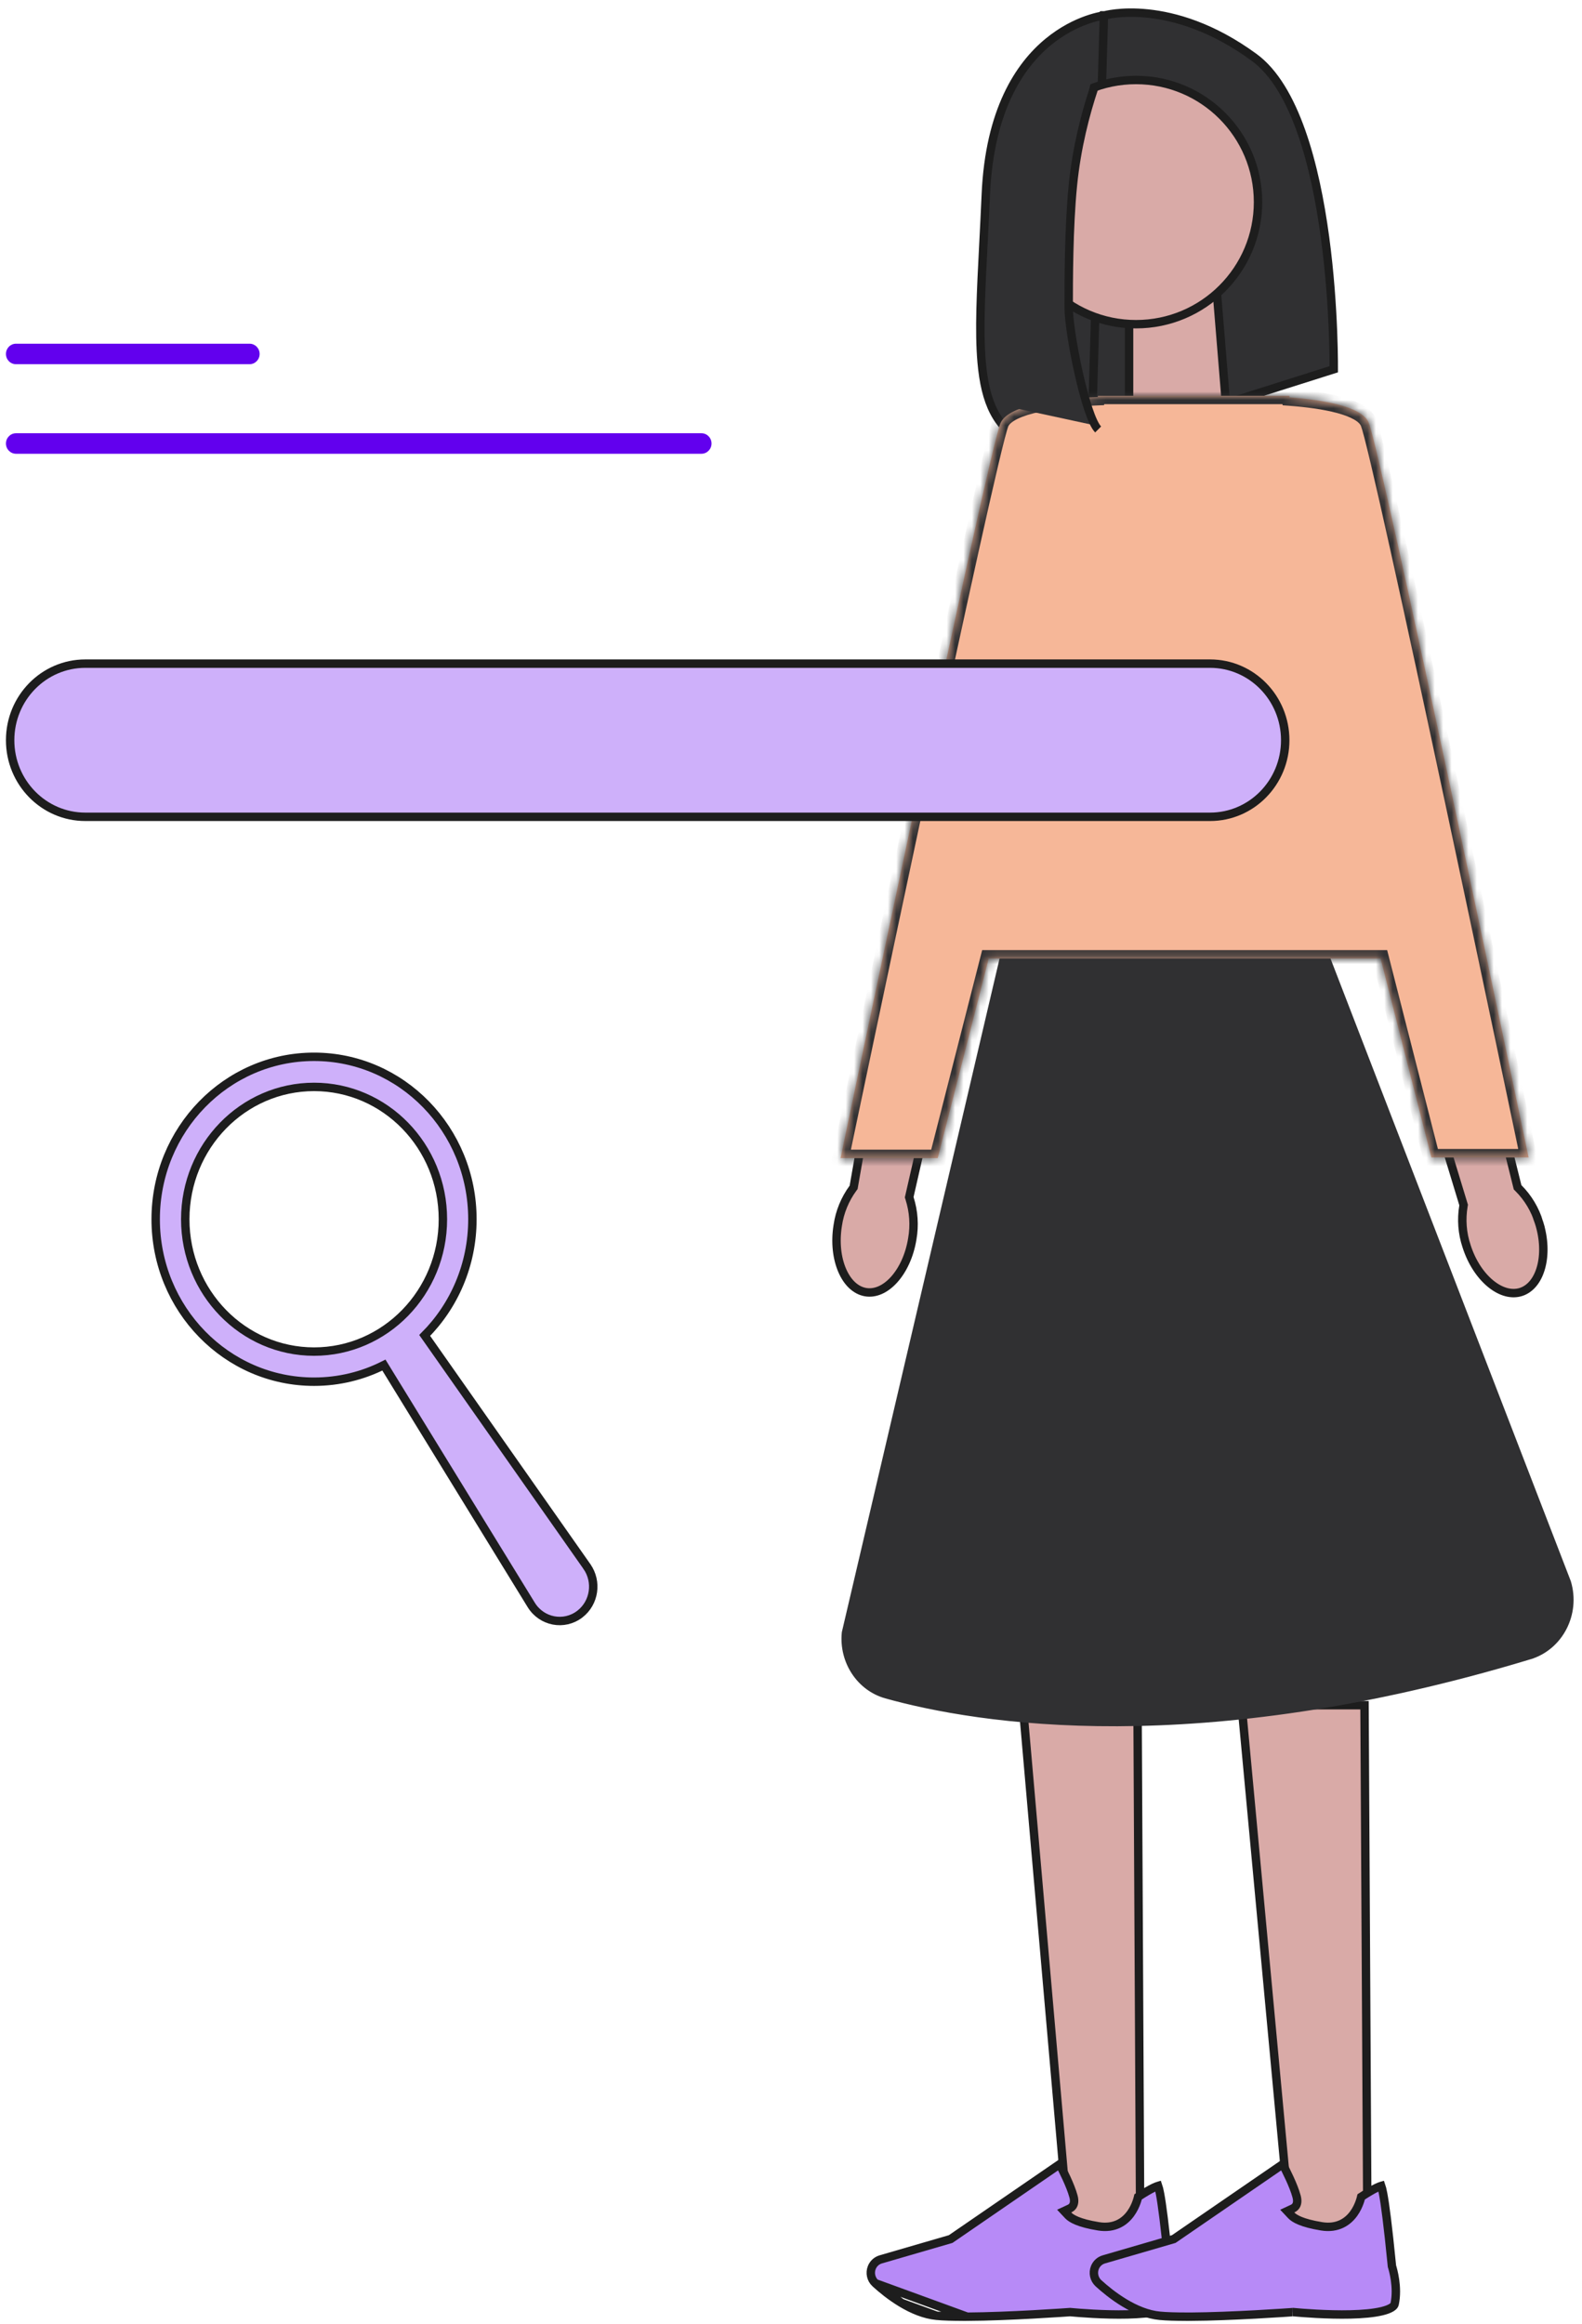 <svg width="188" height="276" viewBox="0 0 188 276" fill="none" xmlns="http://www.w3.org/2000/svg">
<g clip-path="url(#clip0_8097_35459)">
<path d="M131.186 1.843L131.186 1.843L131.186 1.843L131.182 1.843L131.158 1.846C131.137 1.849 131.102 1.854 131.057 1.861C130.965 1.876 130.828 1.9 130.65 1.938C130.295 2.014 129.781 2.145 129.159 2.365C127.915 2.804 126.241 3.596 124.539 5.003C121.151 7.806 117.584 13.104 117.15 23.119L117.15 23.119C117.061 25.18 116.96 27.124 116.866 28.957C116.571 34.673 116.332 39.304 116.653 42.987C117.075 47.821 118.447 50.837 121.789 52.486L121.789 52.486C124.211 53.681 127.076 53.791 129.699 52.966L131.186 1.843ZM131.186 1.843L131.187 1.843L131.228 1.838L131.269 1.827L131.269 1.827L131.269 1.826L131.271 1.826L131.284 1.822C131.297 1.819 131.317 1.814 131.345 1.807C131.4 1.793 131.486 1.773 131.6 1.75C131.828 1.704 132.169 1.645 132.613 1.595C133.5 1.497 134.794 1.438 136.4 1.606C139.608 1.941 144.075 3.179 149.045 6.819C151.446 8.578 153.269 11.749 154.636 15.608C155.999 19.454 156.884 23.91 157.458 28.156C158.032 32.399 158.292 36.415 158.408 39.371C158.466 40.849 158.489 42.06 158.496 42.902C158.5 43.309 158.5 43.629 158.5 43.851L129.7 52.966L131.186 1.843Z" fill="#303032" stroke="#1D1D1D"/>
<path d="M144.58 34.404L145.672 47.71L134.174 51.557V34.404H144.58Z" fill="#D9AAA7" stroke="#1D1D1D"/>
<path d="M108.414 147.115L108.414 147.115L108.413 147.123C108.086 149.143 107.263 150.853 106.225 151.99C105.184 153.129 103.977 153.645 102.842 153.443L102.842 153.443C101.701 153.239 100.718 152.328 100.091 150.884C99.466 149.447 99.228 147.544 99.555 145.524L99.555 145.524L99.556 145.516C99.791 143.913 100.416 142.397 101.372 141.098L101.442 141.003L101.462 140.888L104.477 123.628L111.921 125.213L108.076 142.043L108.046 142.177L108.087 142.307C108.585 143.869 108.697 145.517 108.414 147.115Z" fill="#D9AAA7" stroke="#1D1D1D"/>
<path d="M135.18 202.5L135.497 264.5H126.967L121.546 202.5H135.18Z" fill="#D9AAA7" stroke="#1D1D1D"/>
<path d="M114.929 275.114V275.118C117.395 275.103 120.313 274.976 122.681 274.849C123.944 274.781 125.048 274.712 125.839 274.661C126.235 274.635 126.553 274.614 126.773 274.598C126.937 274.587 127.041 274.579 127.085 274.576C127.101 274.575 127.109 274.574 127.108 274.574L127.157 274.569L127.206 274.574C128.205 274.668 131.195 274.914 133.989 274.847C135.39 274.813 136.713 274.701 137.704 274.463C138.201 274.343 138.584 274.199 138.847 274.037C139.109 273.875 139.198 273.729 139.221 273.62L139.221 273.62C139.652 271.604 139.012 269.469 138.918 269.167L138.903 269.118L138.898 269.068C138.415 264.186 138.086 261.736 137.853 260.503C137.76 260.008 137.686 259.734 137.634 259.585C137.628 259.587 137.621 259.589 137.614 259.591C137.487 259.627 137.309 259.697 137.074 259.81C136.623 260.029 136.014 260.385 135.248 260.886C135.239 260.924 135.227 260.974 135.211 261.034C135.179 261.157 135.131 261.321 135.064 261.51C134.929 261.888 134.712 262.378 134.373 262.851C134.034 263.324 133.565 263.79 132.925 264.096C132.28 264.405 131.493 264.537 130.549 264.385L130.548 264.385C128.189 264.003 127.293 263.461 126.935 263.08L126.461 262.576L127.089 262.284C127.232 262.217 127.389 262.111 127.494 261.945C127.649 261.7 127.708 261.343 127.564 260.814L127.563 260.812C127.21 259.506 126.252 257.64 125.919 257.011L113.039 265.851L112.973 265.896L112.895 265.919L104.662 268.311C104.662 268.311 104.662 268.311 104.662 268.311C104.186 268.451 103.804 268.794 103.608 269.262C103.34 269.914 103.511 270.671 104.022 271.14L114.929 275.114ZM114.929 275.114H114.429M114.929 275.114H114.429M114.429 275.114C113.197 275.114 112.117 275.086 111.317 275.008L111.315 275.008M114.429 275.114L111.315 275.008M111.315 275.008C109.86 274.872 108.412 274.253 107.126 273.481M111.315 275.008L107.126 273.481M107.126 273.481C105.844 272.712 104.754 271.808 104.023 271.14L107.126 273.481Z" fill="#B78AF7" stroke="#1D1D1D"/>
<path d="M162.154 202.5L162.497 264.5H153.327L147.549 202.5H162.154Z" fill="#D9AAA7" stroke="#1D1D1D"/>
<path d="M141.44 275.118V275.114H140.94C139.709 275.114 138.628 275.086 137.828 275.008L137.827 275.008C136.372 274.872 134.923 274.253 133.637 273.481C132.356 272.712 131.266 271.808 130.534 271.14C130.023 270.672 129.852 269.914 130.12 269.262C130.315 268.794 130.698 268.451 131.173 268.311C131.173 268.311 131.174 268.311 131.174 268.311L139.407 265.919L139.484 265.896L139.551 265.851L152.431 257.011C152.764 257.64 153.722 259.506 154.075 260.812L154.075 260.814C154.22 261.342 154.161 261.7 154.006 261.945C153.901 262.111 153.744 262.217 153.6 262.284L152.973 262.576L153.447 263.08C153.805 263.461 154.701 264.003 157.06 264.385L157.06 264.385C158.004 264.537 158.792 264.405 159.436 264.096C160.076 263.79 160.546 263.324 160.885 262.851C161.224 262.378 161.441 261.888 161.575 261.51C161.643 261.321 161.691 261.157 161.723 261.034C161.739 260.974 161.751 260.924 161.76 260.886C162.529 260.385 163.137 260.029 163.589 259.81C163.822 259.696 164 259.627 164.127 259.591C164.133 259.589 164.14 259.587 164.146 259.585C164.198 259.734 164.272 260.008 164.365 260.503C164.598 261.736 164.927 264.186 165.41 269.068L165.415 269.118L165.43 269.167C165.523 269.469 166.164 271.604 165.733 273.62L165.733 273.62C165.709 273.729 165.621 273.875 165.358 274.037C165.096 274.199 164.713 274.343 164.216 274.463C163.224 274.701 161.902 274.813 160.5 274.847C157.706 274.914 154.717 274.668 153.717 274.574L153.669 274.569L153.62 274.574C153.621 274.574 153.613 274.575 153.596 274.576C153.553 274.579 153.449 274.587 153.284 274.598C153.064 274.614 152.747 274.635 152.351 274.661C151.559 274.712 150.455 274.781 149.193 274.849C146.825 274.976 143.906 275.103 141.44 275.118Z" fill="#B78AF7" stroke="#1D1D1D"/>
<path d="M182.891 145.179L182.89 145.179L182.893 145.187C183.511 147.125 183.547 149.025 183.132 150.523C182.715 152.026 181.868 153.061 180.76 153.422C179.652 153.781 178.37 153.44 177.166 152.464C175.966 151.492 174.9 149.925 174.282 147.987L174.282 147.987L174.28 147.98C173.768 146.455 173.645 144.818 173.913 143.217L173.933 143.101L173.899 142.989L168.822 126.299L176.17 124.178L180.311 140.86L180.345 140.995L180.443 141.093C181.589 142.237 182.427 143.64 182.891 145.179Z" fill="#D9AAA7" stroke="#1D1D1D"/>
<path d="M181.747 196.563L181.747 196.564C142.236 208.52 116.161 204.221 105.341 201.207C102.253 200.344 100.208 197.254 100.534 193.911L120.313 109.5H155.905L186.198 187.934C187.304 191.616 185.273 195.499 181.747 196.563Z" fill="#303032" stroke="#303032"/>
<mask id="path-10-inside-1_8097_35459" fill="white">
<path fill-rule="evenodd" clip-rule="evenodd" d="M164.069 113.832H117.492L111.438 137.53H99.887C99.887 137.53 117.405 53.778 118.893 50.259C119.856 47.979 126.139 47.323 130.445 47.143L130.489 47H148.045C148.045 47 148.045 47 148.045 47H153.217L153.256 47.189C157.254 47.491 161.837 48.26 162.648 50.179C164.136 53.699 181.654 137.45 181.654 137.45H170.103L164.069 113.832Z"/>
</mask>
<path fill-rule="evenodd" clip-rule="evenodd" d="M164.069 113.832H117.492L111.438 137.53H99.887C99.887 137.53 117.405 53.778 118.893 50.259C119.856 47.979 126.139 47.323 130.445 47.143L130.489 47H148.045C148.045 47 148.045 47 148.045 47H153.217L153.256 47.189C157.254 47.491 161.837 48.26 162.648 50.179C164.136 53.699 181.654 137.45 181.654 137.45H170.103L164.069 113.832Z" fill="#F6B798"/>
<path d="M117.492 113.832V112.832H116.716L116.524 113.585L117.492 113.832ZM164.069 113.832L165.038 113.585L164.846 112.832H164.069V113.832ZM111.438 137.53V138.53H112.215L112.407 137.777L111.438 137.53ZM99.887 137.53L98.908 137.325L98.656 138.53H99.887V137.53ZM118.893 50.259L117.972 49.87V49.87L118.893 50.259ZM130.445 47.143L130.487 48.142L131.194 48.113L131.401 47.436L130.445 47.143ZM130.489 47V46H129.75L129.533 46.707L130.489 47ZM153.217 47L154.197 46.798L154.032 46H153.217V47ZM153.256 47.189L152.277 47.391L152.429 48.129L153.181 48.186L153.256 47.189ZM162.648 50.179L163.569 49.79V49.79L162.648 50.179ZM181.654 137.45V138.45H182.885L182.633 137.245L181.654 137.45ZM170.103 137.45L169.134 137.698L169.326 138.45H170.103V137.45ZM117.492 114.832H164.069V112.832H117.492V114.832ZM112.407 137.777L118.461 114.08L116.524 113.585L110.47 137.282L112.407 137.777ZM99.887 138.53H111.438V136.53H99.887V138.53ZM117.972 49.87C117.844 50.171 117.67 50.783 117.466 51.567C117.254 52.384 116.987 53.473 116.676 54.789C116.053 57.423 115.245 60.988 114.319 65.163C112.467 73.514 110.137 84.316 107.854 95.005C105.571 105.695 103.334 116.275 101.669 124.182C100.836 128.136 100.146 131.422 99.664 133.719C99.423 134.867 99.234 135.769 99.105 136.383C99.041 136.69 98.991 136.926 98.958 137.084C98.942 137.164 98.929 137.224 98.921 137.264C98.916 137.284 98.913 137.299 98.911 137.31C98.91 137.315 98.909 137.319 98.909 137.321C98.908 137.322 98.908 137.323 98.908 137.324C98.908 137.325 98.908 137.325 99.887 137.53C100.866 137.734 100.866 137.734 100.866 137.733C100.866 137.733 100.866 137.732 100.866 137.731C100.867 137.728 100.868 137.724 100.869 137.719C100.871 137.709 100.874 137.694 100.878 137.674C100.887 137.634 100.899 137.573 100.916 137.494C100.949 137.336 100.998 137.1 101.063 136.793C101.191 136.179 101.38 135.278 101.621 134.129C102.103 131.833 102.793 128.548 103.626 124.595C105.291 116.688 107.527 106.111 109.81 95.423C112.092 84.735 114.421 73.939 116.272 65.596C117.197 61.424 118.002 57.869 118.622 55.249C118.932 53.939 119.195 52.867 119.402 52.071C119.618 51.241 119.755 50.787 119.814 50.648L117.972 49.87ZM130.403 46.144C128.232 46.235 125.52 46.446 123.209 46.935C122.056 47.179 120.957 47.501 120.062 47.936C119.192 48.359 118.353 48.966 117.972 49.87L119.814 50.648C119.914 50.411 120.222 50.082 120.936 49.735C121.624 49.4 122.546 49.119 123.622 48.892C125.77 48.437 128.352 48.231 130.487 48.142L130.403 46.144ZM129.533 46.707L129.489 46.85L131.401 47.436L131.445 47.293L129.533 46.707ZM148.045 46H130.489V48H148.045V46ZM148.045 48C148.045 48 148.045 48 148.045 48C148.045 48 148.045 48 148.045 48H148.045C148.045 48 148.045 48 148.045 48C148.045 48 148.045 48 148.045 48C148.045 48 148.045 48 148.045 48C148.045 48 148.045 48 148.045 48H148.045C148.045 48 148.045 48 148.045 48C148.045 48 148.045 48 148.045 48C148.045 48 148.045 48 148.045 48C148.045 48 148.045 48 148.045 48H148.045C148.045 48 148.045 48 148.045 48C148.045 48 148.045 48 148.045 48C148.045 48 148.045 48 148.045 48C148.045 48 148.045 48 148.045 48H148.045H148.045C148.045 48 148.045 48 148.045 48C148.045 48 148.045 48 148.045 48C148.045 48 148.045 48 148.045 48H148.045H148.045C148.045 48 148.045 48 148.045 48C148.045 48 148.045 48 148.045 48C148.045 48 148.045 48 148.045 48C148.045 48 148.045 48 148.045 48H148.045H148.045C148.045 48 148.045 48 148.045 48C148.045 48 148.045 48 148.045 48C148.045 48 148.045 48 148.045 48H148.045H148.045C148.045 48 148.045 48 148.045 48C148.045 48 148.045 48 148.045 48C148.045 48 148.045 48 148.045 48C148.045 48 148.045 48 148.045 48H148.045H148.045C148.045 48 148.045 48 148.045 48C148.045 48 148.045 48 148.045 48C148.045 48 148.045 48 148.045 48C148.045 48 148.045 48 148.045 48H148.045H148.045C148.045 48 148.045 48 148.045 48C148.045 48 148.045 48 148.045 48C148.045 48 148.045 48 148.045 48C148.045 48 148.045 48 148.045 48H148.045H148.045C148.045 48 148.045 48 148.045 48C148.045 48 148.045 48 148.045 48C148.045 48 148.045 48 148.045 48C148.045 48 148.045 48 148.045 48H148.045H148.045C148.045 48 148.045 48 148.045 48C148.045 48 148.045 48 148.045 48C148.045 48 148.045 48 148.045 48C148.045 48 148.045 48 148.045 48H148.045H148.045C148.045 48 148.045 48 148.045 48C148.045 48 148.045 48 148.045 48C148.045 48 148.045 48 148.045 48C148.045 48 148.045 48 148.045 48H148.045H148.045C148.045 48 148.045 48 148.045 48C148.045 48 148.045 48 148.045 48C148.045 48 148.045 48 148.045 48C148.045 48 148.045 48 148.045 48H148.045H148.045C148.045 48 148.045 48 148.045 48C148.045 48 148.045 48 148.045 48C148.045 48 148.045 48 148.045 48C148.045 48 148.045 48 148.045 48H148.045H148.045C148.045 48 148.045 48 148.045 48C148.045 48 148.045 48 148.045 48C148.045 48 148.045 48 148.045 48C148.045 48 148.045 48 148.045 48H148.045H148.045C148.045 48 148.045 48 148.045 48C148.045 48 148.045 48 148.045 48C148.045 48 148.045 48 148.045 48C148.045 48 148.045 48 148.045 48H148.045H148.045C148.045 48 148.045 48 148.045 48C148.045 48 148.045 48 148.045 48C148.045 48 148.045 48 148.045 48C148.045 48 148.045 48 148.045 48H148.045H148.045C148.045 48 148.045 48 148.045 48C148.045 48 148.045 48 148.045 48C148.045 48 148.045 48 148.045 48H148.045H148.045C148.045 48 148.045 48 148.045 48C148.045 48 148.045 48 148.045 48C148.045 48 148.045 48 148.045 48C148.045 48 148.045 48 148.045 48H148.045H148.045C148.045 48 148.045 48 148.045 48C148.045 48 148.045 48 148.045 48C148.045 48 148.045 48 148.045 48H148.045H148.045C148.045 48 148.045 48 148.045 48C148.045 48 148.045 48 148.045 48C148.045 48 148.045 48 148.045 48C148.045 48 148.045 48 148.045 48H148.045C148.045 48 148.045 48 148.045 48C148.045 48 148.045 48 148.045 48C148.045 48 148.045 48 148.045 48C148.045 48 148.045 48 148.045 48H148.045C148.045 48 148.045 48 148.045 48C148.045 48 148.045 48 148.045 48C148.045 48 148.045 48 148.045 48C148.045 48 148.045 48 148.045 48H148.045C148.045 48 148.045 48 148.045 48C148.045 48 148.045 48 148.045 48V46C148.045 46 148.045 46 148.045 46C148.045 46 148.045 46 148.045 46H148.045C148.045 46 148.045 46 148.045 46C148.045 46 148.045 46 148.045 46C148.045 46 148.045 46 148.045 46C148.045 46 148.045 46 148.045 46H148.045C148.045 46 148.045 46 148.045 46C148.045 46 148.045 46 148.045 46C148.045 46 148.045 46 148.045 46C148.045 46 148.045 46 148.045 46H148.045C148.045 46 148.045 46 148.045 46C148.045 46 148.045 46 148.045 46C148.045 46 148.045 46 148.045 46C148.045 46 148.045 46 148.045 46H148.045H148.045C148.045 46 148.045 46 148.045 46C148.045 46 148.045 46 148.045 46C148.045 46 148.045 46 148.045 46H148.045H148.045C148.045 46 148.045 46 148.045 46C148.045 46 148.045 46 148.045 46C148.045 46 148.045 46 148.045 46C148.045 46 148.045 46 148.045 46H148.045H148.045C148.045 46 148.045 46 148.045 46C148.045 46 148.045 46 148.045 46C148.045 46 148.045 46 148.045 46H148.045H148.045C148.045 46 148.045 46 148.045 46C148.045 46 148.045 46 148.045 46C148.045 46 148.045 46 148.045 46C148.045 46 148.045 46 148.045 46H148.045H148.045C148.045 46 148.045 46 148.045 46C148.045 46 148.045 46 148.045 46C148.045 46 148.045 46 148.045 46C148.045 46 148.045 46 148.045 46H148.045H148.045C148.045 46 148.045 46 148.045 46C148.045 46 148.045 46 148.045 46C148.045 46 148.045 46 148.045 46C148.045 46 148.045 46 148.045 46H148.045H148.045C148.045 46 148.045 46 148.045 46C148.045 46 148.045 46 148.045 46C148.045 46 148.045 46 148.045 46C148.045 46 148.045 46 148.045 46H148.045H148.045C148.045 46 148.045 46 148.045 46C148.045 46 148.045 46 148.045 46C148.045 46 148.045 46 148.045 46C148.045 46 148.045 46 148.045 46H148.045H148.045C148.045 46 148.045 46 148.045 46C148.045 46 148.045 46 148.045 46C148.045 46 148.045 46 148.045 46C148.045 46 148.045 46 148.045 46H148.045H148.045C148.045 46 148.045 46 148.045 46C148.045 46 148.045 46 148.045 46C148.045 46 148.045 46 148.045 46C148.045 46 148.045 46 148.045 46H148.045H148.045C148.045 46 148.045 46 148.045 46C148.045 46 148.045 46 148.045 46C148.045 46 148.045 46 148.045 46C148.045 46 148.045 46 148.045 46H148.045H148.045C148.045 46 148.045 46 148.045 46C148.045 46 148.045 46 148.045 46C148.045 46 148.045 46 148.045 46C148.045 46 148.045 46 148.045 46H148.045H148.045C148.045 46 148.045 46 148.045 46C148.045 46 148.045 46 148.045 46C148.045 46 148.045 46 148.045 46C148.045 46 148.045 46 148.045 46H148.045H148.045C148.045 46 148.045 46 148.045 46C148.045 46 148.045 46 148.045 46C148.045 46 148.045 46 148.045 46C148.045 46 148.045 46 148.045 46H148.045H148.045C148.045 46 148.045 46 148.045 46C148.045 46 148.045 46 148.045 46C148.045 46 148.045 46 148.045 46H148.045H148.045C148.045 46 148.045 46 148.045 46C148.045 46 148.045 46 148.045 46C148.045 46 148.045 46 148.045 46C148.045 46 148.045 46 148.045 46H148.045H148.045C148.045 46 148.045 46 148.045 46C148.045 46 148.045 46 148.045 46C148.045 46 148.045 46 148.045 46H148.045H148.045C148.045 46 148.045 46 148.045 46C148.045 46 148.045 46 148.045 46C148.045 46 148.045 46 148.045 46C148.045 46 148.045 46 148.045 46H148.045C148.045 46 148.045 46 148.045 46C148.045 46 148.045 46 148.045 46C148.045 46 148.045 46 148.045 46C148.045 46 148.045 46 148.045 46H148.045C148.045 46 148.045 46 148.045 46C148.045 46 148.045 46 148.045 46C148.045 46 148.045 46 148.045 46C148.045 46 148.045 46 148.045 46H148.045C148.045 46 148.045 46 148.045 46C148.045 46 148.045 46 148.045 46V48ZM153.217 46H148.045V48H153.217V46ZM154.236 46.987L154.197 46.798L152.238 47.202L152.277 47.391L154.236 46.987ZM153.181 48.186C155.157 48.335 157.23 48.597 158.888 49.043C159.717 49.266 160.401 49.525 160.904 49.813C161.419 50.107 161.645 50.375 161.727 50.569L163.569 49.79C163.246 49.024 162.595 48.476 161.897 48.077C161.188 47.671 160.324 47.358 159.407 47.112C157.571 46.618 155.353 46.344 153.331 46.192L153.181 48.186ZM161.727 50.569C161.786 50.707 161.923 51.162 162.139 51.991C162.346 52.787 162.609 53.859 162.919 55.17C163.539 57.79 164.344 61.345 165.269 65.517C167.12 73.859 169.449 84.655 171.731 95.343C174.014 106.031 176.25 116.609 177.915 124.515C178.748 128.468 179.438 131.753 179.92 134.05C180.161 135.198 180.35 136.1 180.478 136.714C180.543 137.021 180.592 137.256 180.625 137.415C180.642 137.494 180.654 137.554 180.663 137.594C180.667 137.614 180.67 137.63 180.672 137.64C180.673 137.645 180.674 137.649 180.675 137.651C180.675 137.652 180.675 137.653 180.675 137.654C180.675 137.655 180.675 137.655 181.654 137.45C182.633 137.245 182.633 137.245 182.633 137.244C182.633 137.244 182.633 137.243 182.632 137.242C182.632 137.239 182.631 137.235 182.63 137.23C182.628 137.22 182.625 137.205 182.62 137.185C182.612 137.144 182.599 137.084 182.583 137.005C182.55 136.846 182.5 136.611 182.436 136.304C182.307 135.689 182.118 134.788 181.877 133.639C181.395 131.342 180.705 128.056 179.872 124.103C178.207 116.196 175.97 105.616 173.687 94.926C171.404 84.236 169.074 73.434 167.222 65.084C166.296 60.909 165.488 57.343 164.865 54.709C164.554 53.393 164.287 52.305 164.075 51.487C163.871 50.704 163.697 50.091 163.569 49.79L161.727 50.569ZM181.654 136.45H170.103V138.45H181.654V136.45ZM171.071 137.203L165.038 113.585L163.1 114.08L169.134 137.698L171.071 137.203Z" fill="#303032" mask="url(#path-10-inside-1_8097_35459)"/>
<path d="M149.5 24C149.5 32.008 143.008 38.5 135 38.5C126.992 38.5 120.5 32.008 120.5 24C120.5 15.992 126.992 9.5 135 9.5C143.008 9.5 149.5 15.992 149.5 24Z" fill="#D9AAA7" stroke="#1D1D1D"/>
<path d="M129.814 8.972C129.814 8.972 122.943 37.352 130.582 50.616L119.822 48.292C119.822 48.292 115.652 17.234 124.038 11.587L129.814 8.972Z" fill="#303032"/>
<path d="M130 10.5C129 13.5 127.951 17.488 127.5 22C127 27 127 33.435 127 36.5C127 39.5 129 49.5 130.5 51" stroke="#1D1D1D"/>
<path d="M10.138 78.809H143.799C148.724 78.809 152.731 82.873 152.731 87.904C152.731 92.936 148.724 97 143.799 97H10.138C5.212 97 1.205 92.936 1.205 87.904C1.205 82.873 5.212 78.809 10.138 78.809Z" fill="#CEB0FA" stroke="#1D1D1D"/>
<path d="M1.904 40.817H29.654C30.318 40.817 30.854 41.362 30.854 42.034C30.854 42.706 30.318 43.251 29.654 43.251H1.904C1.241 43.254 0.705 42.709 0.705 42.034C0.705 41.362 1.241 40.817 1.904 40.817Z" fill="#6200EE"/>
<path d="M1.904 51.449H83.356C84.02 51.449 84.555 51.994 84.555 52.669C84.555 53.341 84.02 53.886 83.356 53.886H1.904C1.241 53.886 0.705 53.341 0.705 52.669C0.705 51.997 1.241 51.449 1.904 51.449Z" fill="#6200EE"/>
<path d="M63.13 190.591L63.13 190.591C64.371 192.605 67.032 193.119 68.904 191.684L68.904 191.684C70.645 190.348 71.014 187.842 69.751 186.038L69.751 186.037L50.469 158.588C53.965 155.083 56.139 150.194 56.139 144.791C56.139 134.149 47.725 125.5 37.32 125.5C26.915 125.5 18.5 134.149 18.5 144.791C18.5 155.432 26.915 164.082 37.32 164.082C40.301 164.082 43.12 163.372 45.622 162.108L63.13 190.591ZM22.015 144.791C22.015 136.102 28.88 129.075 37.324 129.075C45.769 129.075 52.633 136.098 52.633 144.791C52.633 153.48 45.769 160.507 37.324 160.507C28.884 160.507 22.015 153.484 22.015 144.791Z" fill="#CEB0FA" stroke="#1D1D1D"/>
</g>
<defs>
<clipPath id="clip0_8097_35459">
<rect width="186.592" height="276" fill="white" transform="translate(0.705)"/>
</clipPath>
</defs>
</svg>

